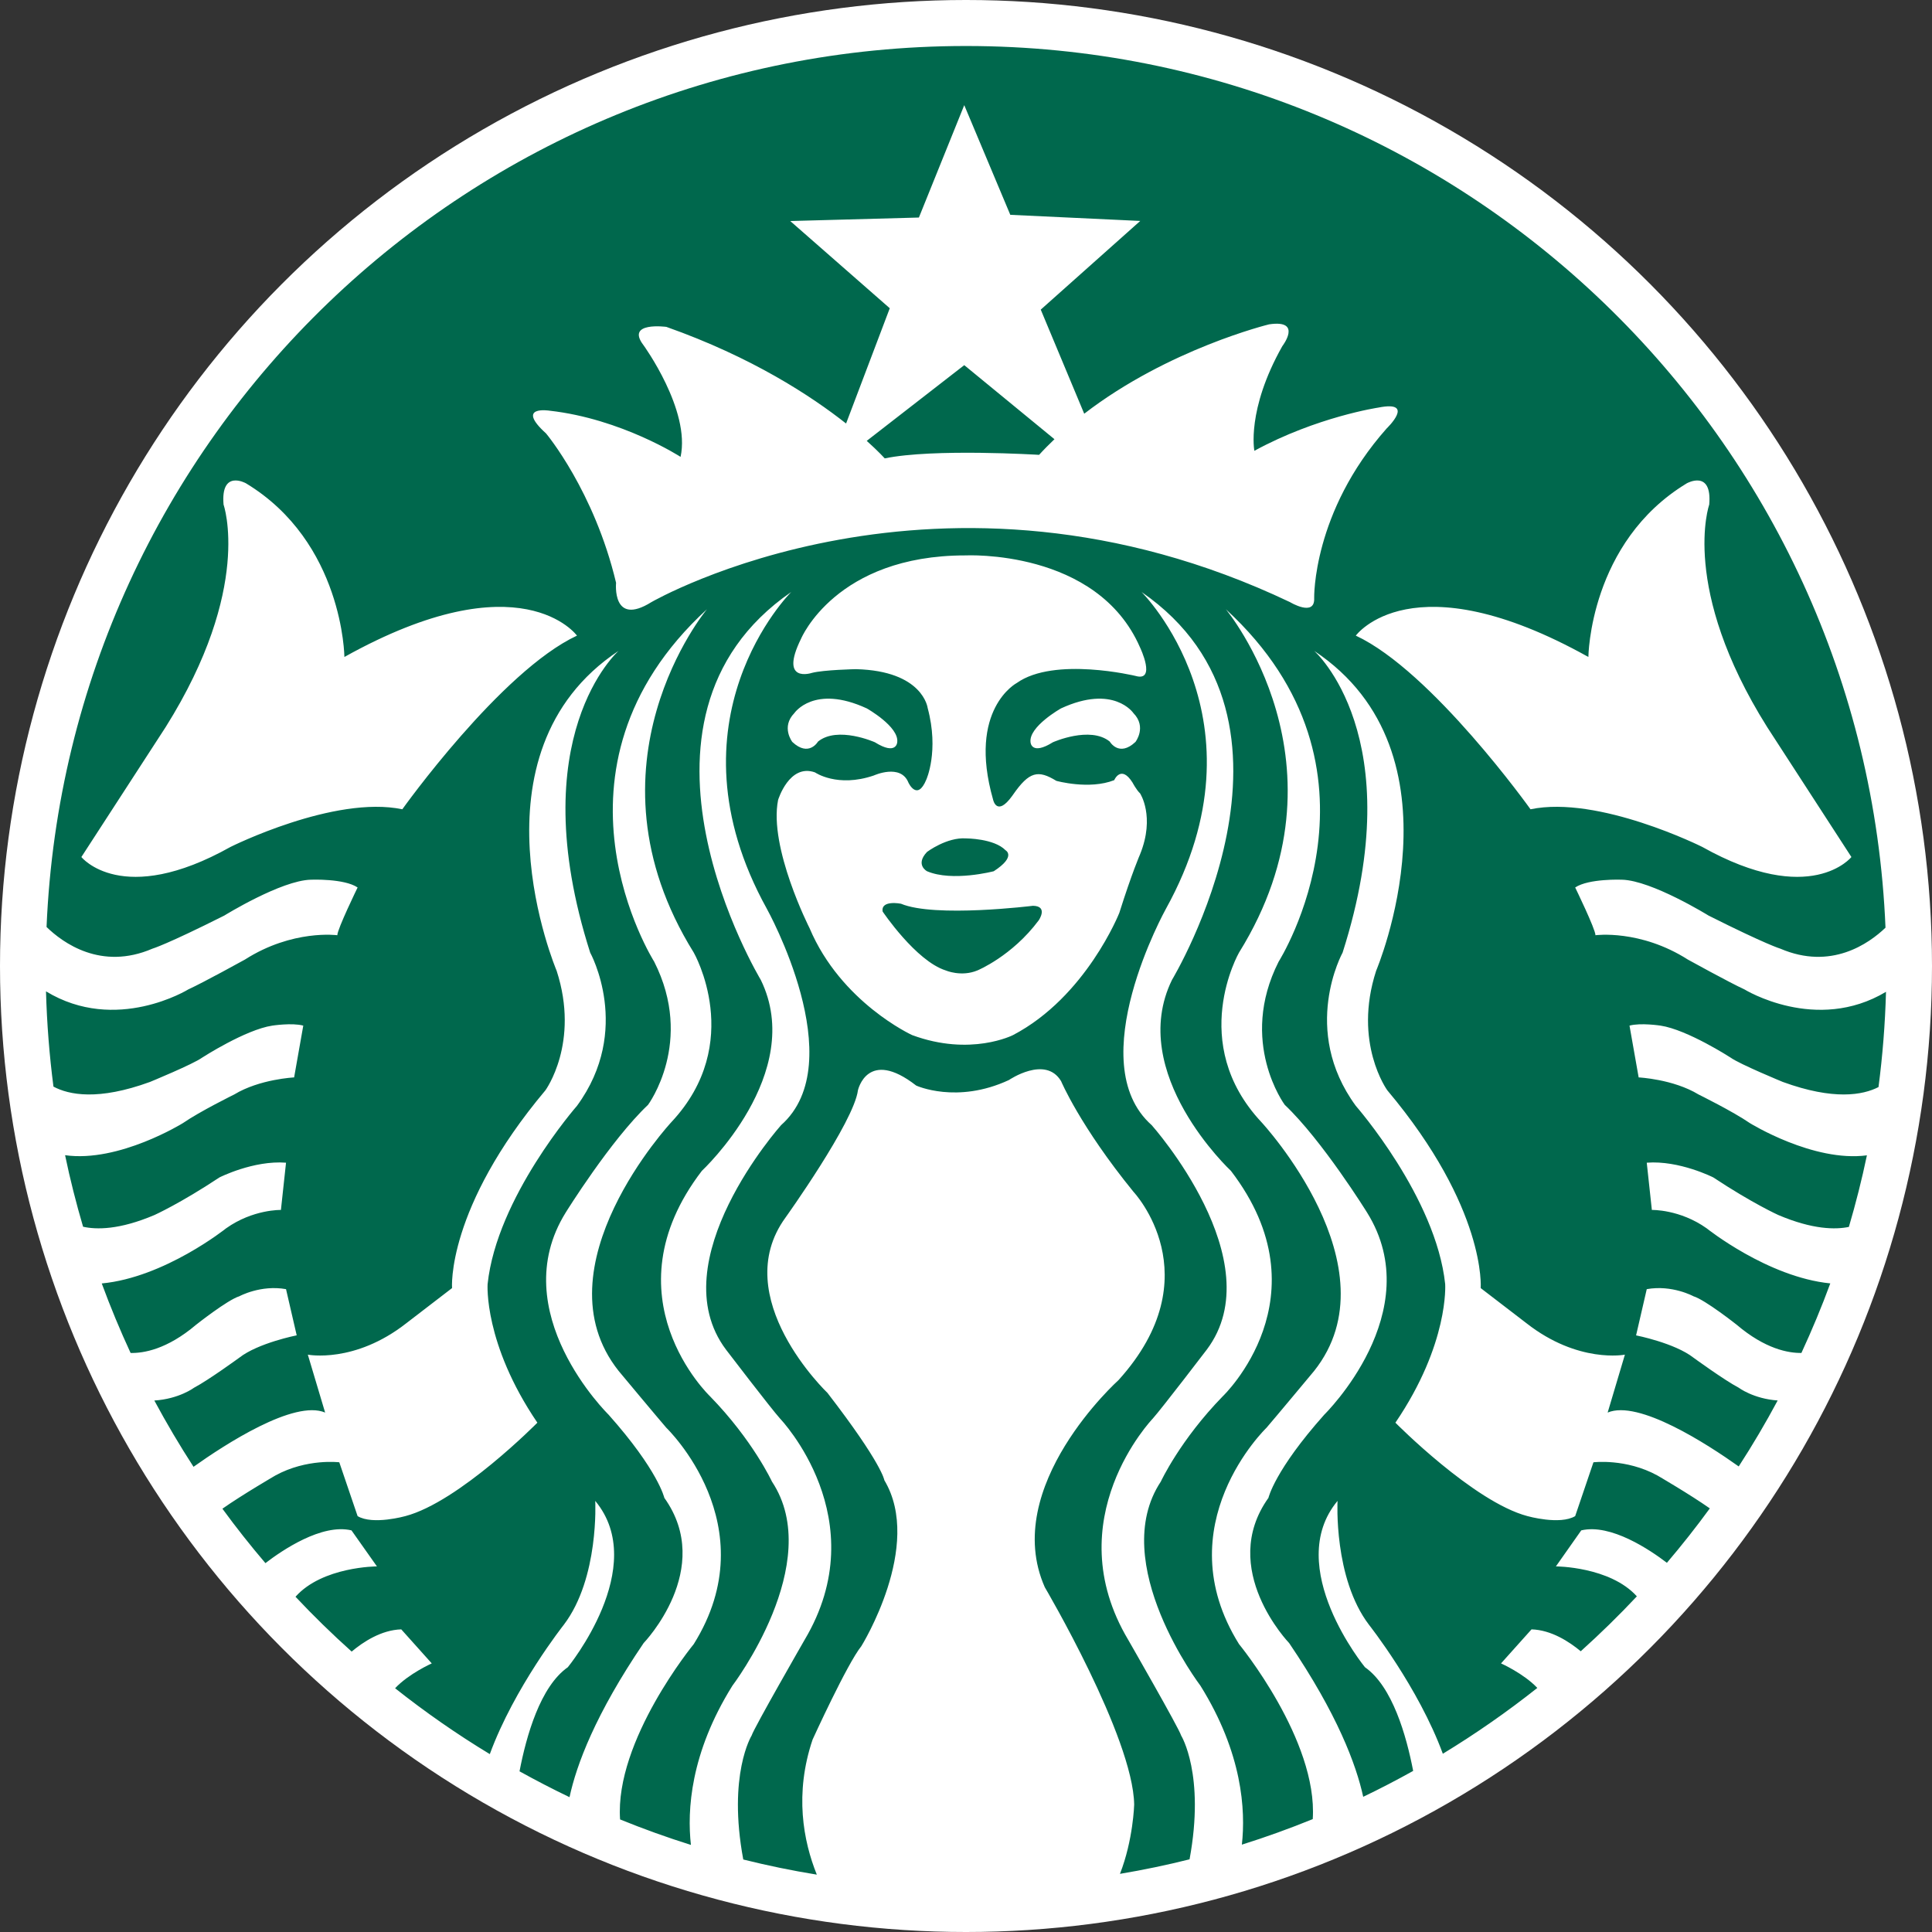 <svg width="42" height="42" viewBox="0 0 42 42" fill="none" xmlns="http://www.w3.org/2000/svg">
<rect x="0" y="0" width="42" height="42" fill="#333333" stroke="none"/>
<circle cx="21" cy="21" r="21" fill="white"/>
<path fill-rule="evenodd" clip-rule="evenodd" d="M19.586 19.646C19.586 19.646 19.144 19.558 19.188 19.816C19.188 19.816 19.91 20.89 20.558 21.096C20.558 21.096 20.896 21.243 21.249 21.096C21.249 21.096 22 20.787 22.581 20.007C22.581 20.007 22.795 19.698 22.456 19.691C22.456 19.691 20.322 19.956 19.586 19.646ZM36.098 22.296C36.683 22.384 37.621 22.991 37.621 22.991C37.82 23.135 38.758 23.521 38.758 23.521C39.863 23.923 40.496 23.807 40.837 23.632C40.926 22.952 40.981 22.261 41 21.561C39.481 22.471 37.923 21.509 37.923 21.509C37.599 21.361 36.694 20.861 36.694 20.861C35.656 20.199 34.684 20.331 34.684 20.331C34.684 20.199 34.243 19.293 34.243 19.293C34.538 19.095 35.259 19.124 35.259 19.124C35.906 19.139 37.143 19.904 37.143 19.904C38.405 20.538 38.703 20.623 38.703 20.623C39.805 21.097 40.629 20.512 40.989 20.167C40.549 9.507 31.768 1 21 1C10.237 1 1.46 9.499 1.012 20.152C1.364 20.494 2.196 21.104 3.314 20.623C3.314 20.623 3.613 20.538 4.875 19.904C4.875 19.904 6.111 19.139 6.758 19.124C6.758 19.124 7.48 19.094 7.774 19.293C7.774 19.293 7.333 20.198 7.333 20.331C7.333 20.331 6.361 20.198 5.323 20.861C5.323 20.861 4.418 21.361 4.095 21.508C4.095 21.508 2.524 22.478 1 21.551C1.019 22.251 1.074 22.942 1.162 23.622C1.499 23.802 2.133 23.931 3.259 23.521C3.259 23.521 4.198 23.135 4.396 22.991C4.396 22.991 5.335 22.384 5.92 22.296C5.92 22.296 6.35 22.23 6.593 22.296L6.394 23.422C6.394 23.422 5.644 23.458 5.092 23.793C5.092 23.793 4.346 24.16 3.977 24.415C3.977 24.415 2.585 25.279 1.415 25.113C1.524 25.639 1.656 26.158 1.806 26.668C2.091 26.732 2.59 26.74 3.359 26.413C3.359 26.413 3.922 26.159 4.771 25.596C4.771 25.596 5.511 25.221 6.218 25.276L6.107 26.303C6.107 26.303 5.5 26.287 4.915 26.703C4.915 26.703 3.579 27.772 2.212 27.901C2.401 28.415 2.611 28.919 2.839 29.412C3.115 29.419 3.628 29.338 4.264 28.798C4.264 28.798 4.948 28.257 5.202 28.18C5.202 28.18 5.666 27.926 6.218 28.025L6.45 29.029C6.45 29.029 5.611 29.195 5.202 29.515C5.202 29.515 4.534 30.002 4.22 30.167C4.22 30.167 3.892 30.413 3.355 30.446C3.62 30.939 3.904 31.42 4.207 31.887C4.888 31.403 6.395 30.422 7.068 30.708L6.692 29.449C6.692 29.449 7.708 29.648 8.834 28.765L9.827 28.002C9.827 28.002 9.695 26.276 11.858 23.701C11.858 23.701 12.609 22.671 12.101 21.104C12.101 21.104 10.092 16.379 13.448 14.149C13.448 14.149 11.329 16.009 12.83 20.709C12.83 20.709 13.757 22.384 12.543 24.04C12.543 24.04 10.799 26.029 10.6 27.916C10.6 27.916 10.512 29.206 11.682 30.928C11.682 30.928 9.982 32.651 8.812 32.959C8.812 32.959 8.105 33.158 7.774 32.959L7.376 31.789C7.376 31.789 6.67 31.701 5.986 32.076C5.986 32.076 5.267 32.494 4.835 32.798C5.132 33.205 5.444 33.599 5.77 33.981C6.13 33.705 6.993 33.115 7.641 33.269L8.194 34.052C8.194 34.052 7.009 34.054 6.424 34.712C6.814 35.127 7.221 35.524 7.645 35.904C7.892 35.696 8.288 35.434 8.723 35.421L9.386 36.161C9.386 36.161 8.886 36.384 8.589 36.701C9.244 37.22 9.931 37.699 10.648 38.133C11.179 36.684 12.256 35.322 12.256 35.322C13.029 34.306 12.94 32.628 12.94 32.628C14.133 34.063 12.344 36.244 12.344 36.244C11.745 36.662 11.441 37.74 11.294 38.507C11.65 38.704 12.012 38.892 12.381 39.069C12.532 38.367 12.941 37.267 13.992 35.719C13.992 35.719 15.546 34.108 14.442 32.562C14.442 32.562 14.309 31.966 13.228 30.752C13.228 30.752 10.95 28.522 12.299 26.358C12.299 26.358 13.271 24.791 14.088 24.018C14.088 24.018 15.104 22.649 14.221 20.905C14.221 20.905 11.571 16.732 15.369 13.244C15.369 13.244 12.543 16.627 15.082 20.709C15.082 20.709 16.208 22.671 14.596 24.393C14.596 24.393 11.66 27.55 13.448 29.802C13.448 29.802 14.331 30.862 14.486 31.039C14.486 31.039 16.694 33.158 15.082 35.741C15.082 35.741 13.361 37.835 13.48 39.553C13.984 39.758 14.497 39.943 15.02 40.107C14.936 39.358 15.006 38.114 15.921 36.647C15.921 36.647 17.952 33.975 16.782 32.209C16.782 32.209 16.362 31.304 15.435 30.354C15.435 30.354 13.161 28.191 15.258 25.453C15.258 25.453 17.532 23.334 16.539 21.302C16.539 21.302 13.139 15.672 17.201 12.869C17.201 12.869 14.398 15.65 16.671 19.757C16.671 19.757 18.526 23.091 16.98 24.46C16.98 24.46 14.341 27.418 15.782 29.339C15.782 29.339 16.76 30.619 16.959 30.84C16.959 30.84 19.056 33.026 17.489 35.653C17.489 35.653 16.385 37.574 16.34 37.729C16.34 37.729 15.815 38.577 16.158 40.424C16.683 40.555 17.216 40.665 17.757 40.753C17.462 40.021 17.268 38.994 17.665 37.817C17.665 37.817 18.416 36.168 18.725 35.786C18.725 35.786 20.079 33.607 19.225 32.179C19.225 32.179 19.181 31.826 17.989 30.281C17.989 30.281 15.811 28.206 17.076 26.469C17.076 26.469 18.563 24.392 18.651 23.701C18.651 23.701 18.857 22.774 19.917 23.599C19.917 23.599 20.8 24.006 21.933 23.479C21.933 23.479 22.728 22.936 23.067 23.503C23.067 23.503 23.479 24.482 24.642 25.91C24.642 25.91 26.364 27.734 24.317 30.001C24.317 30.001 21.742 32.312 22.713 34.505C22.713 34.505 24.633 37.764 24.656 39.23C24.656 39.23 24.636 39.998 24.347 40.736C24.858 40.65 25.363 40.545 25.86 40.42C26.201 38.575 25.677 37.729 25.677 37.729C25.633 37.574 24.529 35.653 24.529 35.653C22.961 33.026 25.059 30.84 25.059 30.84C25.257 30.619 26.235 29.339 26.235 29.339C27.677 27.418 25.037 24.46 25.037 24.46C23.491 23.091 25.346 19.757 25.346 19.757C27.62 15.65 24.816 12.869 24.816 12.869C28.878 15.672 25.478 21.302 25.478 21.302C24.485 23.334 26.759 25.453 26.759 25.453C28.856 28.191 26.582 30.354 26.582 30.354C25.655 31.304 25.235 32.209 25.235 32.209C24.065 33.975 26.097 36.647 26.097 36.647C27.009 38.11 27.081 39.352 26.997 40.101C27.52 39.937 28.034 39.751 28.538 39.546C28.651 37.83 26.935 35.741 26.935 35.741C25.324 33.158 27.532 31.039 27.532 31.039C27.686 30.862 28.569 29.802 28.569 29.802C30.357 27.55 27.421 24.393 27.421 24.393C25.809 22.671 26.935 20.709 26.935 20.709C29.474 16.627 26.648 13.244 26.648 13.244C30.446 16.732 27.797 20.905 27.797 20.905C26.913 22.649 27.929 24.018 27.929 24.018C28.746 24.791 29.718 26.358 29.718 26.358C31.067 28.522 28.79 30.752 28.79 30.752C27.708 31.966 27.575 32.562 27.575 32.562C26.471 34.108 28.025 35.719 28.025 35.719C29.072 37.262 29.482 38.36 29.635 39.061C30.003 38.885 30.365 38.696 30.721 38.498C30.574 37.733 30.269 36.66 29.673 36.244C29.673 36.244 27.884 34.063 29.077 32.628C29.077 32.628 28.988 34.306 29.761 35.322C29.761 35.322 30.834 36.678 31.366 38.125C32.081 37.69 32.767 37.212 33.42 36.694C33.123 36.38 32.631 36.161 32.631 36.161L33.294 35.421C33.724 35.434 34.115 35.69 34.364 35.897C34.787 35.516 35.195 35.118 35.584 34.703C34.997 34.054 33.824 34.052 33.824 34.052L34.375 33.269C35.017 33.117 35.87 33.694 36.237 33.974C36.562 33.592 36.874 33.197 37.17 32.791C36.738 32.487 36.031 32.076 36.031 32.076C35.347 31.701 34.64 31.789 34.64 31.789L34.243 32.959C33.911 33.158 33.206 32.959 33.206 32.959C32.035 32.65 30.335 30.928 30.335 30.928C31.505 29.206 31.417 27.916 31.417 27.916C31.218 26.029 29.474 24.04 29.474 24.04C28.26 22.384 29.187 20.709 29.187 20.709C30.688 16.009 28.569 14.149 28.569 14.149C31.925 16.379 29.916 21.104 29.916 21.104C29.408 22.671 30.158 23.701 30.158 23.701C32.322 26.276 32.189 28.002 32.189 28.002L33.183 28.765C34.309 29.648 35.324 29.449 35.324 29.449L34.949 30.708C35.618 30.423 37.112 31.392 37.798 31.879C38.1 31.414 38.382 30.936 38.645 30.445C38.118 30.409 37.797 30.167 37.797 30.167C37.483 30.002 36.815 29.515 36.815 29.515C36.406 29.195 35.567 29.03 35.567 29.03L35.799 28.025C36.351 27.926 36.815 28.18 36.815 28.18C37.069 28.257 37.753 28.798 37.753 28.798C38.376 29.328 38.881 29.416 39.161 29.412C39.389 28.919 39.6 28.414 39.789 27.9C38.427 27.764 37.102 26.703 37.102 26.703C36.517 26.287 35.91 26.303 35.91 26.303L35.799 25.276C36.506 25.221 37.245 25.596 37.245 25.596C38.095 26.159 38.658 26.413 38.658 26.413C39.41 26.733 39.905 26.732 40.193 26.672C40.343 26.162 40.475 25.643 40.585 25.116C39.419 25.271 38.04 24.415 38.04 24.415C37.67 24.16 36.925 23.793 36.925 23.793C36.373 23.458 35.623 23.422 35.623 23.422L35.424 22.296C35.667 22.23 36.098 22.296 36.098 22.296ZM8.746 17.593C7.266 17.284 5.014 18.41 5.014 18.41C2.652 19.735 1.769 18.631 1.769 18.631L3.602 15.805C5.5 12.78 4.86 10.97 4.86 10.97C4.794 10.197 5.346 10.506 5.346 10.506C7.465 11.787 7.487 14.282 7.487 14.282C11.329 12.14 12.543 13.818 12.543 13.818C10.887 14.591 8.746 17.593 8.746 17.593ZM17.268 15.503C17.268 15.503 17.694 14.87 18.843 15.4C18.843 15.4 19.549 15.797 19.505 16.136C19.505 16.136 19.49 16.43 19.019 16.136C19.019 16.136 18.21 15.775 17.783 16.121C17.783 16.121 17.584 16.467 17.224 16.129C17.224 16.129 16.974 15.805 17.268 15.503ZM24.686 14.694C24.686 14.694 22.92 14.267 22.103 14.848C22.103 14.848 21.029 15.415 21.588 17.38C21.588 17.38 21.666 17.772 22.005 17.301C22.011 17.293 22.016 17.285 22.022 17.277C22.375 16.769 22.567 16.732 22.964 16.975C22.964 16.975 23.678 17.174 24.222 16.96C24.222 16.96 24.369 16.614 24.62 17.012C24.62 17.012 24.705 17.174 24.784 17.247C24.784 17.247 25.117 17.748 24.784 18.572C24.784 18.572 24.612 18.962 24.333 19.845C24.333 19.845 23.611 21.67 22.022 22.502C22.022 22.502 21.102 22.973 19.829 22.502C19.829 22.502 18.283 21.796 17.599 20.177C17.599 20.177 16.709 18.426 16.915 17.391C16.915 17.391 17.157 16.593 17.717 16.791C17.717 16.791 18.202 17.13 18.997 16.858C18.997 16.858 19.579 16.593 19.748 17.012C19.748 17.012 19.939 17.431 20.138 16.946C20.138 16.946 20.418 16.328 20.167 15.393C20.167 15.393 20.072 14.583 18.607 14.547C18.607 14.547 17.908 14.561 17.65 14.628C17.65 14.628 16.929 14.87 17.415 13.884C17.415 13.884 18.169 12.074 20.986 12.074C20.986 12.074 23.851 11.927 24.784 14.076C24.784 14.076 25.143 14.826 24.686 14.694ZM24.684 16.129C24.324 16.467 24.125 16.121 24.125 16.121C23.698 15.775 22.889 16.136 22.889 16.136C22.418 16.43 22.403 16.136 22.403 16.136C22.359 15.797 23.065 15.4 23.065 15.4C24.213 14.87 24.64 15.503 24.64 15.503C24.935 15.805 24.684 16.129 24.684 16.129ZM28.569 13.001C28.589 13.42 28.042 13.089 28.042 13.089C20.425 9.468 14.162 13.089 14.162 13.089C13.297 13.63 13.393 12.67 13.393 12.67C12.918 10.672 11.872 9.424 11.872 9.424C11.19 8.806 11.947 8.928 11.947 8.928C13.514 9.104 14.795 9.932 14.795 9.932C15.016 8.917 13.989 7.504 13.989 7.504C13.592 6.985 14.486 7.106 14.486 7.106C16.347 7.764 17.633 8.607 18.393 9.207L19.343 6.701L17.179 4.805L19.976 4.729L20.962 2.286L21.963 4.67L24.788 4.803L22.625 6.731L23.57 8.994C25.401 7.583 27.589 7.051 27.589 7.051C28.329 6.941 27.876 7.526 27.876 7.526C27.092 8.917 27.269 9.8 27.269 9.8C28.627 9.06 29.962 8.861 29.962 8.861C30.791 8.696 30.145 9.314 30.145 9.314C28.529 11.135 28.569 13.001 28.569 13.001ZM33.272 17.593C33.272 17.593 31.13 14.591 29.474 13.818C29.474 13.818 30.689 12.14 34.53 14.282C34.53 14.282 34.552 11.787 36.671 10.506C36.671 10.506 37.224 10.197 37.157 10.97C37.157 10.97 36.517 12.78 38.416 15.805L40.248 18.631C40.248 18.631 39.365 19.735 37.003 18.41C37.003 18.41 34.751 17.284 33.272 17.593ZM18.842 9.584C19.104 9.819 19.233 9.965 19.233 9.965C20.292 9.745 22.589 9.888 22.589 9.888C22.696 9.77 22.808 9.658 22.923 9.548L20.962 7.938L18.842 9.584ZM20.153 18.52C19.888 18.8 20.153 18.94 20.153 18.94C20.705 19.175 21.603 18.94 21.603 18.94C22.103 18.616 21.86 18.484 21.86 18.484C21.61 18.226 21 18.226 21 18.226C20.582 18.197 20.153 18.52 20.153 18.52Z" fill="#00684D"/>
</svg>
